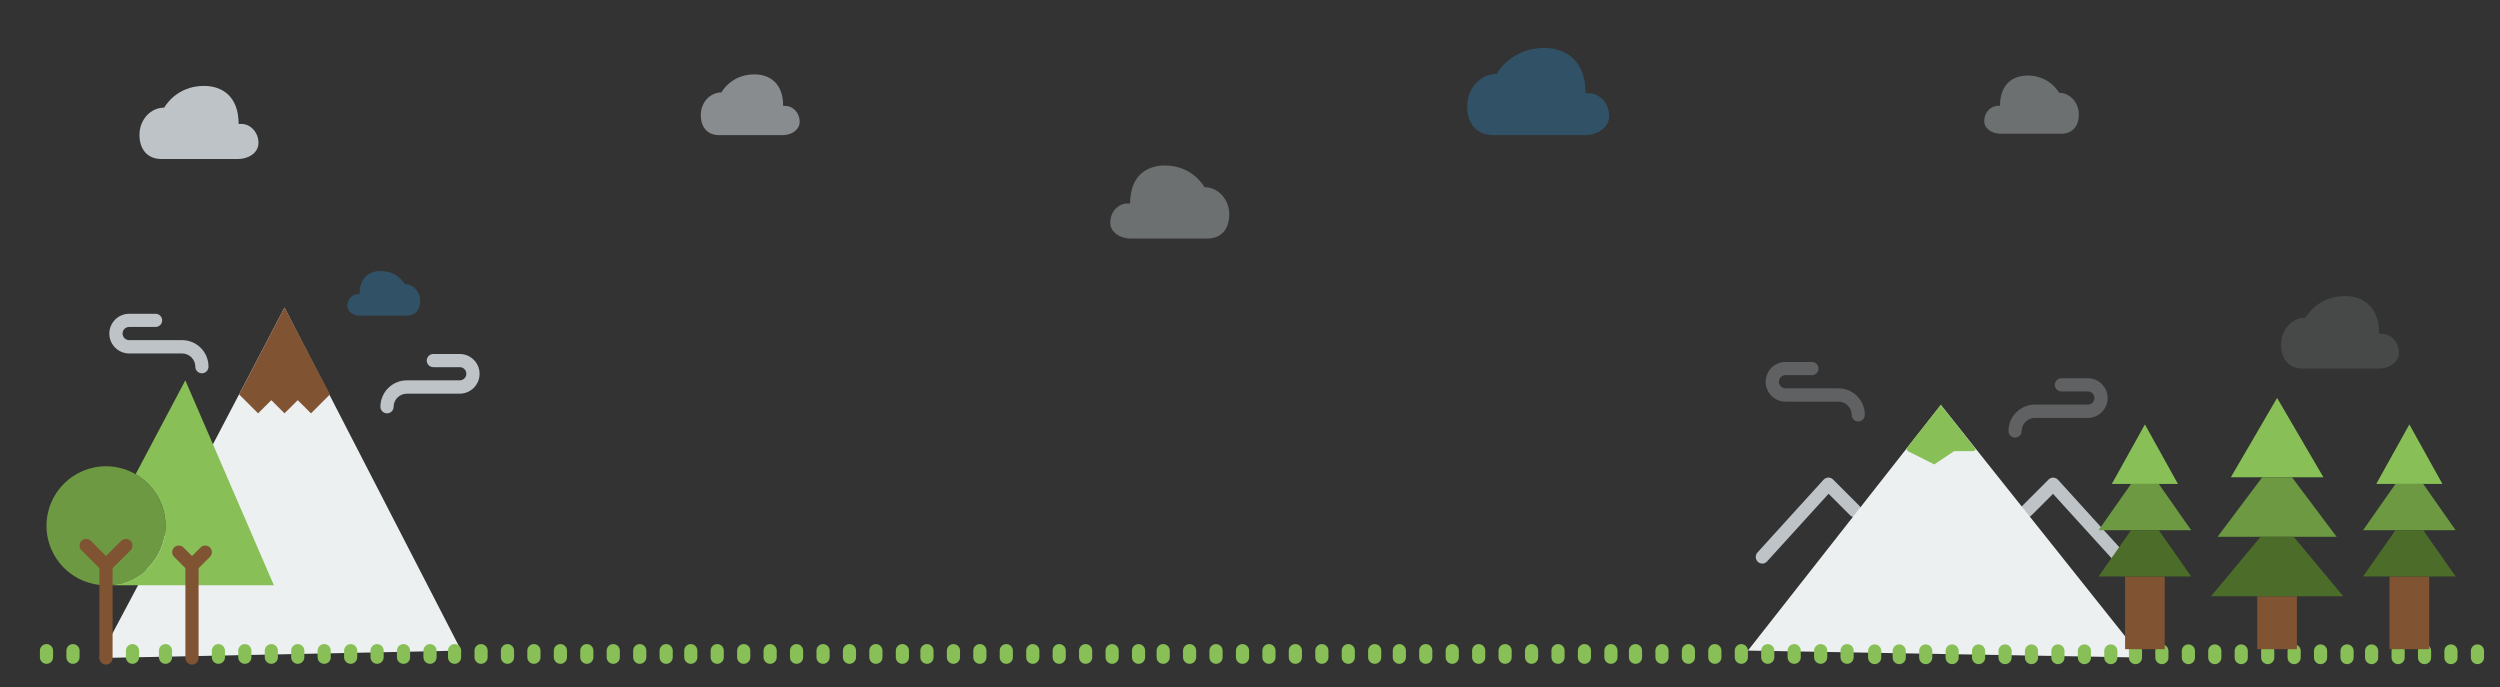 <?xml version="1.0" encoding="utf-8"?>
<!-- Generator: Adobe Illustrator 22.0.1, SVG Export Plug-In . SVG Version: 6.00 Build 0)  -->
<svg version="1.1" id="Capa_1" xmlns="http://www.w3.org/2000/svg" xmlns:xlink="http://www.w3.org/1999/xlink" x="0px" y="0px"
	 viewBox="0 0 3226.7 886.8" style="enable-background:new 0 0 3226.7 886.8;" xml:space="preserve">
<rect x="0" y="0" width="3226.7" height="886.8" fill="#333333" stroke="none"/>
<style type="text/css">
	.st0{fill:#BDC3C7;}
	.st1{fill:#ECF0F1;}
	.st2{fill:#88C057;}
	.st3{fill:#6C9941;}
	.st4{fill:#805333;}
	.st5{fill:#4C6D29;}
	.st6{opacity:0.32;fill:#BDC3C7;enable-background:new    ;}
	.st7{opacity:0.62;fill:#BDC3C7;enable-background:new    ;}
	.st8{opacity:0.25;fill:#2EB3FF;enable-background:new    ;}
	.st9{opacity:0.15;fill:#BDC3C7;enable-background:new    ;}
	.st10{opacity:0.42;fill:#BDC3C7;enable-background:new    ;}
</style>
<g>
	<g>
		<path class="st0" d="M2274.6,727.4c-2,0-4.1-0.7-5.7-2.2c-3.5-3.2-3.7-8.6-0.6-12.1l85.3-93.9c1.6-1.7,3.8-2.7,6.1-2.8
			c2.5-0.1,4.6,0.9,6.2,2.5l34.1,34.1c3.3,3.3,3.3,8.7,0,12.1c-3.3,3.3-8.7,3.3-12.1,0l-27.8-27.8l-79.3,87.2
			C2279.3,726.4,2276.9,727.4,2274.6,727.4"/>
		<path class="st0" d="M2735.4,727.4c-2.3,0-4.6-0.9-6.3-2.8l-79.3-87.2l-27.8,27.8c-3.3,3.3-8.7,3.3-12.1,0
			c-3.3-3.3-3.3-8.7,0-12.1l34.1-34.1c1.6-1.6,3.8-2.6,6.2-2.5c2.3,0.1,4.5,1.1,6.1,2.8l85.3,93.9c3.2,3.5,2.9,8.9-0.6,12.1
			C2739.5,726.6,2737.5,727.4,2735.4,727.4"/>
	</g>
	<polygon class="st1" points="2505,522.6 2256,839.7 2764.7,848.7 	"/>
	<polygon class="st2" points="2547.7,582.3 2550.2,579.8 2505,522.6 2460.3,579.2 2462.4,582.3 2496.5,599.4 2522.1,582.3 	"/>
</g>
<polygon class="st1" points="367.2,397 274.9,573.3 128.3,849.3 595.3,839.7 "/>
<path class="st3" d="M213.6,678.6c0,42.4-34.4,76.8-76.8,76.8S60,721,60,678.6s34.4-76.8,76.8-76.8S213.6,636.2,213.6,678.6"/>
<path class="st2" d="M239.2,490.9L175.1,612c23,13.3,38.6,38.1,38.6,66.6c0,34.8-23.2,64.2-55,73.6c-1.6,1.1-11.7,2.2-13.3,3.2
	h100.2h107.9L239.2,490.9z"/>
<g>
	<path class="st4" d="M136.8,738.3c-2.2,0-4.4-0.8-6-2.5l-25.6-25.6c-3.3-3.3-3.3-8.7,0-12.1c3.3-3.3,8.7-3.3,12.1,0l25.6,25.6
		c3.3,3.3,3.3,8.7,0,12.1C141.2,737.5,139,738.3,136.8,738.3"/>
	<path class="st4" d="M136.8,738.3c-2.2,0-4.4-0.8-6-2.5c-3.3-3.3-3.3-8.7,0-12.1l25.6-25.6c3.3-3.3,8.7-3.3,12.1,0
		c3.3,3.3,3.3,8.7,0,12.1l-25.6,25.6C141.2,737.5,139,738.3,136.8,738.3"/>
	<path class="st4" d="M136.8,857.8c-4.7,0-8.5-3.8-8.5-8.5V729.8c0-4.7,3.8-8.5,8.5-8.5s8.5,3.8,8.5,8.5v119.5
		C145.4,854,141.6,857.8,136.8,857.8"/>
	<path class="st4" d="M247.8,738.3c-2.2,0-4.4-0.8-6-2.5l-17.1-17.1c-3.3-3.3-3.3-8.7,0-12.1c3.3-3.3,8.7-3.3,12.1,0l17.1,17.1
		c3.3,3.3,3.3,8.7,0,12.1C252.1,737.5,250,738.3,247.8,738.3"/>
	<path class="st4" d="M247.8,738.3c-2.2,0-4.4-0.8-6-2.5c-3.3-3.3-3.3-8.7,0-12.1l17.1-17.1c3.3-3.3,8.7-3.3,12.1,0
		c3.3,3.3,3.3,8.7,0,12.1l-17.1,17.1C252.1,737.5,250,738.3,247.8,738.3"/>
	<path class="st4" d="M247.8,857.8c-4.7,0-8.5-3.8-8.5-8.5V729.8c0-4.7,3.8-8.5,8.5-8.5s8.5,3.8,8.5,8.5v119.5
		C256.3,854,252.5,857.8,247.8,857.8"/>
	<polygon class="st4" points="333.1,533.5 350.2,516.5 367.2,533.5 384.3,516.5 401.4,533.5 425.9,509 367.2,397 308.6,509 	"/>
</g>
<g>
	<g>
		<path class="st2" d="M555,856.8c-4.7,0-8.5-3.8-8.5-8.5v-8.5c0-4.7,3.8-8.5,8.5-8.5s8.5,3.8,8.5,8.5v8.5
			C563.5,853,559.7,856.8,555,856.8"/>
		<path class="st2" d="M520.8,856.8c-4.7,0-8.5-3.8-8.5-8.5v-8.5c0-4.7,3.8-8.5,8.5-8.5s8.5,3.8,8.5,8.5v8.5
			C529.4,853,525.6,856.8,520.8,856.8"/>
		<path class="st2" d="M486.7,856.8c-4.7,0-8.5-3.8-8.5-8.5v-8.5c0-4.7,3.8-8.5,8.5-8.5s8.5,3.8,8.5,8.5v8.5
			C495.2,853,491.4,856.8,486.7,856.8"/>
		<path class="st2" d="M452.6,856.8c-4.7,0-8.5-3.8-8.5-8.5v-8.5c0-4.7,3.8-8.5,8.5-8.5s8.5,3.8,8.5,8.5v8.5
			C461.1,853,457.3,856.8,452.6,856.8"/>
		<path class="st2" d="M418.4,856.8c-4.7,0-8.5-3.8-8.5-8.5v-8.5c0-4.7,3.8-8.5,8.5-8.5s8.5,3.8,8.5,8.5v8.5
			C427,853,423.2,856.8,418.4,856.8"/>
		<path class="st2" d="M384.3,856.8c-4.7,0-8.5-3.8-8.5-8.5v-8.5c0-4.7,3.8-8.5,8.5-8.5s8.5,3.8,8.5,8.5v8.5
			C392.8,853,389,856.8,384.3,856.8"/>
		<path class="st2" d="M350.2,856.8c-4.7,0-8.5-3.8-8.5-8.5v-8.5c0-4.7,3.8-8.5,8.5-8.5s8.5,3.8,8.5,8.5v8.5
			C358.7,853,354.9,856.8,350.2,856.8"/>
		<path class="st2" d="M316,856.8c-4.7,0-8.5-3.8-8.5-8.5v-8.5c0-4.7,3.8-8.5,8.5-8.5s8.5,3.8,8.5,8.5v8.5
			C324.6,853,320.8,856.8,316,856.8"/>
		<path class="st2" d="M281.9,856.8c-4.7,0-8.5-3.8-8.5-8.5v-8.5c0-4.7,3.8-8.5,8.5-8.5s8.5,3.8,8.5,8.5v8.5
			C290.4,853,286.6,856.8,281.9,856.8"/>
		<path class="st2" d="M213.6,856.8c-4.7,0-8.5-3.8-8.5-8.5v-8.5c0-4.7,3.8-8.5,8.5-8.5s8.5,3.8,8.5,8.5v8.5
			C222.2,853,218.4,856.8,213.6,856.8"/>
		<path class="st2" d="M171,856.8c-4.7,0-8.5-3.8-8.5-8.5v-8.5c0-4.7,3.8-8.5,8.5-8.5s8.5,3.8,8.5,8.5v8.5
			C179.5,853,175.7,856.8,171,856.8"/>
		<path class="st2" d="M94.2,856.8c-4.7,0-8.5-3.8-8.5-8.5v-8.5c0-4.7,3.8-8.5,8.5-8.5s8.5,3.8,8.5,8.5v8.5
			C102.7,853,98.9,856.8,94.2,856.8"/>
		<path class="st2" d="M60,856.8c-4.7,0-8.5-3.8-8.5-8.5v-8.5c0-4.7,3.8-8.5,8.5-8.5s8.5,3.8,8.5,8.5v8.5
			C68.6,853,64.8,856.8,60,856.8"/>
	</g>
	<g>
		<path class="st2" d="M859.8,856.8c-4.7,0-8.5-3.8-8.5-8.5v-8.5c0-4.7,3.8-8.5,8.5-8.5s8.5,3.8,8.5,8.5v8.5
			C868.3,853,864.5,856.8,859.8,856.8"/>
		<path class="st2" d="M825.7,856.8c-4.7,0-8.5-3.8-8.5-8.5v-8.5c0-4.7,3.8-8.5,8.5-8.5s8.5,3.8,8.5,8.5v8.5
			C834.2,853,830.4,856.8,825.7,856.8"/>
		<path class="st2" d="M791.5,856.8c-4.7,0-8.5-3.8-8.5-8.5v-8.5c0-4.7,3.8-8.5,8.5-8.5s8.5,3.8,8.5,8.5v8.5
			C800.1,853,796.3,856.8,791.5,856.8"/>
		<path class="st2" d="M757.4,856.8c-4.7,0-8.5-3.8-8.5-8.5v-8.5c0-4.7,3.8-8.5,8.5-8.5s8.5,3.8,8.5,8.5v8.5
			C765.9,853,762.1,856.8,757.4,856.8"/>
		<path class="st2" d="M723.3,856.8c-4.7,0-8.5-3.8-8.5-8.5v-8.5c0-4.7,3.8-8.5,8.5-8.5s8.5,3.8,8.5,8.5v8.5
			C731.8,853,728,856.8,723.3,856.8"/>
		<path class="st2" d="M689.1,856.8c-4.7,0-8.5-3.8-8.5-8.5v-8.5c0-4.7,3.8-8.5,8.5-8.5s8.5,3.8,8.5,8.5v8.5
			C697.7,853,693.9,856.8,689.1,856.8"/>
		<path class="st2" d="M655,856.8c-4.7,0-8.5-3.8-8.5-8.5v-8.5c0-4.7,3.8-8.5,8.5-8.5s8.5,3.8,8.5,8.5v8.5
			C663.5,853,659.7,856.8,655,856.8"/>
		<path class="st2" d="M620.9,856.8c-4.7,0-8.5-3.8-8.5-8.5v-8.5c0-4.7,3.8-8.5,8.5-8.5s8.5,3.8,8.5,8.5v8.5
			C629.4,853,625.6,856.8,620.9,856.8"/>
		<path class="st2" d="M586.7,856.8c-4.7,0-8.5-3.8-8.5-8.5v-8.5c0-4.7,3.8-8.5,8.5-8.5s8.5,3.8,8.5,8.5v8.5
			C595.3,853,591.5,856.8,586.7,856.8"/>
	</g>
	<g>
		<path class="st2" d="M1164.7,856.8c-4.7,0-8.5-3.8-8.5-8.5v-8.5c0-4.7,3.8-8.5,8.5-8.5s8.5,3.8,8.5,8.5v8.5
			C1173.2,853,1169.4,856.8,1164.7,856.8"/>
		<path class="st2" d="M1130.5,856.8c-4.7,0-8.5-3.8-8.5-8.5v-8.5c0-4.7,3.8-8.5,8.5-8.5s8.5,3.8,8.5,8.5v8.5
			C1139.1,853,1135.2,856.8,1130.5,856.8"/>
		<path class="st2" d="M1096.4,856.8c-4.7,0-8.5-3.8-8.5-8.5v-8.5c0-4.7,3.8-8.5,8.5-8.5s8.5,3.8,8.5,8.5v8.5
			C1104.9,853,1101.1,856.8,1096.4,856.8"/>
		<path class="st2" d="M1062.3,856.8c-4.7,0-8.5-3.8-8.5-8.5v-8.5c0-4.7,3.8-8.5,8.5-8.5s8.5,3.8,8.5,8.5v8.5
			C1070.8,853,1067,856.8,1062.3,856.8"/>
		<path class="st2" d="M1028.1,856.8c-4.7,0-8.5-3.8-8.5-8.5v-8.5c0-4.7,3.8-8.5,8.5-8.5c4.7,0,8.5,3.8,8.5,8.5v8.5
			C1036.7,853,1032.8,856.8,1028.1,856.8"/>
		<path class="st2" d="M994,856.8c-4.7,0-8.5-3.8-8.5-8.5v-8.5c0-4.7,3.8-8.5,8.5-8.5s8.5,3.8,8.5,8.5v8.5
			C1002.5,853,998.7,856.8,994,856.8"/>
		<path class="st2" d="M959.9,856.8c-4.7,0-8.5-3.8-8.5-8.5v-8.5c0-4.7,3.8-8.5,8.5-8.5s8.5,3.8,8.5,8.5v8.5
			C968.4,853,964.6,856.8,959.9,856.8"/>
		<path class="st2" d="M925.7,856.8c-4.7,0-8.5-3.8-8.5-8.5v-8.5c0-4.7,3.8-8.5,8.5-8.5s8.5,3.8,8.5,8.5v8.5
			C934.3,853,930.4,856.8,925.7,856.8"/>
		<path class="st2" d="M891.6,856.8c-4.7,0-8.5-3.8-8.5-8.5v-8.5c0-4.7,3.8-8.5,8.5-8.5s8.5,3.8,8.5,8.5v8.5
			C900.1,853,896.3,856.8,891.6,856.8"/>
	</g>
	<g>
		<path class="st2" d="M1469.5,856.8c-4.7,0-8.5-3.8-8.5-8.5v-8.5c0-4.7,3.8-8.5,8.5-8.5s8.5,3.8,8.5,8.5v8.5
			C1478,853,1474.2,856.8,1469.5,856.8"/>
		<path class="st2" d="M1435.4,856.8c-4.7,0-8.5-3.8-8.5-8.5v-8.5c0-4.7,3.8-8.5,8.5-8.5s8.5,3.8,8.5,8.5v8.5
			C1443.9,853,1440.1,856.8,1435.4,856.8"/>
		<path class="st2" d="M1401.2,856.8c-4.7,0-8.5-3.8-8.5-8.5v-8.5c0-4.7,3.8-8.5,8.5-8.5s8.5,3.8,8.5,8.5v8.5
			C1409.8,853,1405.9,856.8,1401.2,856.8"/>
		<path class="st2" d="M1367.1,856.8c-4.7,0-8.5-3.8-8.5-8.5v-8.5c0-4.7,3.8-8.5,8.5-8.5s8.5,3.8,8.5,8.5v8.5
			C1375.6,853,1371.8,856.8,1367.1,856.8"/>
		<path class="st2" d="M1333,856.8c-4.7,0-8.5-3.8-8.5-8.5v-8.5c0-4.7,3.8-8.5,8.5-8.5s8.5,3.8,8.5,8.5v8.5
			C1341.5,853,1337.7,856.8,1333,856.8"/>
		<path class="st2" d="M1298.8,856.8c-4.7,0-8.5-3.8-8.5-8.5v-8.5c0-4.7,3.8-8.5,8.5-8.5s8.5,3.8,8.5,8.5v8.5
			C1307.4,853,1303.5,856.8,1298.8,856.8"/>
		<path class="st2" d="M1264.7,856.8c-4.7,0-8.5-3.8-8.5-8.5v-8.5c0-4.7,3.8-8.5,8.5-8.5s8.5,3.8,8.5,8.5v8.5
			C1273.2,853,1269.4,856.8,1264.7,856.8"/>
		<path class="st2" d="M1230.6,856.8c-4.7,0-8.5-3.8-8.5-8.5v-8.5c0-4.7,3.8-8.5,8.5-8.5s8.5,3.8,8.5,8.5v8.5
			C1239.1,853,1235.3,856.8,1230.6,856.8"/>
		<path class="st2" d="M1196.4,856.8c-4.7,0-8.5-3.8-8.5-8.5v-8.5c0-4.7,3.8-8.5,8.5-8.5s8.5,3.8,8.5,8.5v8.5
			C1205,853,1201.1,856.8,1196.4,856.8"/>
	</g>
	<g>
		<path class="st2" d="M1774.3,856.8c-4.7,0-8.5-3.8-8.5-8.5v-8.5c0-4.7,3.8-8.5,8.5-8.5s8.5,3.8,8.5,8.5v8.5
			C1782.9,853,1779,856.8,1774.3,856.8"/>
		<path class="st2" d="M1740.2,856.8c-4.7,0-8.5-3.8-8.5-8.5v-8.5c0-4.7,3.8-8.5,8.5-8.5s8.5,3.8,8.5,8.5v8.5
			C1748.7,853,1744.9,856.8,1740.2,856.8"/>
		<path class="st2" d="M1706.1,856.8c-4.7,0-8.5-3.8-8.5-8.5v-8.5c0-4.7,3.8-8.5,8.5-8.5s8.5,3.8,8.5,8.5v8.5
			C1714.6,853,1710.8,856.8,1706.1,856.8"/>
		<path class="st2" d="M1671.9,856.8c-4.7,0-8.5-3.8-8.5-8.5v-8.5c0-4.7,3.8-8.5,8.5-8.5s8.5,3.8,8.5,8.5v8.5
			C1680.5,853,1676.6,856.8,1671.9,856.8"/>
		<path class="st2" d="M1637.8,856.8c-4.7,0-8.5-3.8-8.5-8.5v-8.5c0-4.7,3.8-8.5,8.5-8.5s8.5,3.8,8.5,8.5v8.5
			C1646.3,853,1642.5,856.8,1637.8,856.8"/>
		<path class="st2" d="M1603.7,856.8c-4.7,0-8.5-3.8-8.5-8.5v-8.5c0-4.7,3.8-8.5,8.5-8.5s8.5,3.8,8.5,8.5v8.5
			C1612.2,853,1608.4,856.8,1603.7,856.8"/>
		<path class="st2" d="M1569.5,856.8c-4.7,0-8.5-3.8-8.5-8.5v-8.5c0-4.7,3.8-8.5,8.5-8.5s8.5,3.8,8.5,8.5v8.5
			C1578.1,853,1574.2,856.8,1569.5,856.8"/>
		<path class="st2" d="M1535.4,856.8c-4.7,0-8.5-3.8-8.5-8.5v-8.5c0-4.7,3.8-8.5,8.5-8.5s8.5,3.8,8.5,8.5v8.5
			C1543.9,853,1540.1,856.8,1535.4,856.8"/>
		<path class="st2" d="M1501.3,856.8c-4.7,0-8.5-3.8-8.5-8.5v-8.5c0-4.7,3.8-8.5,8.5-8.5s8.5,3.8,8.5,8.5v8.5
			C1509.8,853,1506,856.8,1501.3,856.8"/>
	</g>
	<g>
		<path class="st2" d="M2079.2,856.8c-4.7,0-8.5-3.8-8.5-8.5v-8.5c0-4.7,3.8-8.5,8.5-8.5s8.5,3.8,8.5,8.5v8.5
			C2087.7,853,2083.9,856.8,2079.2,856.8"/>
		<path class="st2" d="M2045,856.8c-4.7,0-8.5-3.8-8.5-8.5v-8.5c0-4.7,3.8-8.5,8.5-8.5c4.7,0,8.5,3.8,8.5,8.5v8.5
			C2053.6,853,2049.8,856.8,2045,856.8"/>
		<path class="st2" d="M2010.9,856.8c-4.7,0-8.5-3.8-8.5-8.5v-8.5c0-4.7,3.8-8.5,8.5-8.5s8.5,3.8,8.5,8.5v8.5
			C2019.4,853,2015.6,856.8,2010.9,856.8"/>
		<path class="st2" d="M1976.8,856.8c-4.7,0-8.5-3.8-8.5-8.5v-8.5c0-4.7,3.8-8.5,8.5-8.5s8.5,3.8,8.5,8.5v8.5
			C1985.3,853,1981.5,856.8,1976.8,856.8"/>
		<path class="st2" d="M1942.6,856.8c-4.7,0-8.5-3.8-8.5-8.5v-8.5c0-4.7,3.8-8.5,8.5-8.5s8.5,3.8,8.5,8.5v8.5
			C1951.2,853,1947.3,856.8,1942.6,856.8"/>
		<path class="st2" d="M1908.5,856.8c-4.7,0-8.5-3.8-8.5-8.5v-8.5c0-4.7,3.8-8.5,8.5-8.5s8.5,3.8,8.5,8.5v8.5
			C1917,853,1913.2,856.8,1908.5,856.8"/>
		<path class="st2" d="M1874.4,856.8c-4.7,0-8.5-3.8-8.5-8.5v-8.5c0-4.7,3.8-8.5,8.5-8.5s8.5,3.8,8.5,8.5v8.5
			C1882.9,853,1879.1,856.8,1874.4,856.8"/>
		<path class="st2" d="M1840.2,856.8c-4.7,0-8.5-3.8-8.5-8.5v-8.5c0-4.7,3.8-8.5,8.5-8.5s8.5,3.8,8.5,8.5v8.5
			C1848.8,853,1844.9,856.8,1840.2,856.8"/>
		<path class="st2" d="M1806.1,856.8c-4.7,0-8.5-3.8-8.5-8.5v-8.5c0-4.7,3.8-8.5,8.5-8.5s8.5,3.8,8.5,8.5v8.5
			C1814.6,853,1810.8,856.8,1806.1,856.8"/>
	</g>
	<g>
		<path class="st2" d="M2384,856.8c-4.7,0-8.5-3.8-8.5-8.5v-8.5c0-4.7,3.8-8.5,8.5-8.5s8.5,3.8,8.5,8.5v8.5
			C2392.5,853,2388.7,856.8,2384,856.8"/>
		<path class="st2" d="M2349.9,856.8c-4.7,0-8.5-3.8-8.5-8.5v-8.5c0-4.7,3.8-8.5,8.5-8.5s8.5,3.8,8.5,8.5v8.5
			C2358.4,853,2354.6,856.8,2349.9,856.8"/>
		<path class="st2" d="M2315.7,856.8c-4.7,0-8.5-3.8-8.5-8.5v-8.5c0-4.7,3.8-8.5,8.5-8.5s8.5,3.8,8.5,8.5v8.5
			C2324.3,853,2320.5,856.8,2315.7,856.8"/>
		<path class="st2" d="M2281.6,856.8c-4.7,0-8.5-3.8-8.5-8.5v-8.5c0-4.7,3.8-8.5,8.5-8.5s8.5,3.8,8.5,8.5v8.5
			C2290.1,853,2286.3,856.8,2281.6,856.8"/>
		<path class="st2" d="M2247.5,856.8c-4.7,0-8.5-3.8-8.5-8.5v-8.5c0-4.7,3.8-8.5,8.5-8.5s8.5,3.8,8.5,8.5v8.5
			C2256,853,2252.2,856.8,2247.5,856.8"/>
		<path class="st2" d="M2213.3,856.8c-4.7,0-8.5-3.8-8.5-8.5v-8.5c0-4.7,3.8-8.5,8.5-8.5s8.5,3.8,8.5,8.5v8.5
			C2221.9,853,2218.1,856.8,2213.3,856.8"/>
		<path class="st2" d="M2179.2,856.8c-4.7,0-8.5-3.8-8.5-8.5v-8.5c0-4.7,3.8-8.5,8.5-8.5s8.5,3.8,8.5,8.5v8.5
			C2187.7,853,2183.9,856.8,2179.2,856.8"/>
		<path class="st2" d="M2145.1,856.8c-4.7,0-8.5-3.8-8.5-8.5v-8.5c0-4.7,3.8-8.5,8.5-8.5s8.5,3.8,8.5,8.5v8.5
			C2153.6,853,2149.8,856.8,2145.1,856.8"/>
		<path class="st2" d="M2110.9,856.8c-4.7,0-8.5-3.8-8.5-8.5v-8.5c0-4.7,3.8-8.5,8.5-8.5s8.5,3.8,8.5,8.5v8.5
			C2119.5,853,2115.7,856.8,2110.9,856.8"/>
	</g>
	<path class="st2" d="M2419.6,857.2c-4.7,0-8.5-3.8-8.5-8.5v-8.5c0-4.7,3.8-8.5,8.5-8.5s8.5,3.8,8.5,8.5v8.5
		C2428.1,853.4,2424.3,857.2,2419.6,857.2"/>
	<g>
		<path class="st2" d="M2724.4,857.2c-4.7,0-8.5-3.8-8.5-8.5v-8.5c0-4.7,3.8-8.5,8.5-8.5s8.5,3.8,8.5,8.5v8.5
			C2732.9,853.4,2729.1,857.2,2724.4,857.2"/>
		<path class="st2" d="M2690.3,857.2c-4.7,0-8.5-3.8-8.5-8.5v-8.5c0-4.7,3.8-8.5,8.5-8.5s8.5,3.8,8.5,8.5v8.5
			C2698.8,853.4,2695,857.2,2690.3,857.2"/>
		<path class="st2" d="M2656.1,857.2c-4.7,0-8.5-3.8-8.5-8.5v-8.5c0-4.7,3.8-8.5,8.5-8.5s8.5,3.8,8.5,8.5v8.5
			C2664.7,853.4,2660.9,857.2,2656.1,857.2"/>
		<path class="st2" d="M2622,857.2c-4.7,0-8.5-3.8-8.5-8.5v-8.5c0-4.7,3.8-8.5,8.5-8.5s8.5,3.8,8.5,8.5v8.5
			C2630.5,853.4,2626.7,857.2,2622,857.2"/>
		<path class="st2" d="M2587.9,857.2c-4.7,0-8.5-3.8-8.5-8.5v-8.5c0-4.7,3.8-8.5,8.5-8.5s8.5,3.8,8.5,8.5v8.5
			C2596.4,853.4,2592.6,857.2,2587.9,857.2"/>
		<path class="st2" d="M2553.7,857.2c-4.7,0-8.5-3.8-8.5-8.5v-8.5c0-4.7,3.8-8.5,8.5-8.5s8.5,3.8,8.5,8.5v8.5
			C2562.3,853.4,2558.5,857.2,2553.7,857.2"/>
		<path class="st2" d="M2519.6,857.2c-4.7,0-8.5-3.8-8.5-8.5v-8.5c0-4.7,3.8-8.5,8.5-8.5s8.5,3.8,8.5,8.5v8.5
			C2528.1,853.4,2524.3,857.2,2519.6,857.2"/>
		<path class="st2" d="M2485.5,857.2c-4.7,0-8.5-3.8-8.5-8.5v-8.5c0-4.7,3.8-8.5,8.5-8.5s8.5,3.8,8.5,8.5v8.5
			C2494,853.4,2490.2,857.2,2485.5,857.2"/>
		<path class="st2" d="M2451.3,857.2c-4.7,0-8.5-3.8-8.5-8.5v-8.5c0-4.7,3.8-8.5,8.5-8.5s8.5,3.8,8.5,8.5v8.5
			C2459.9,853.4,2456.1,857.2,2451.3,857.2"/>
	</g>
	<g>
		<path class="st2" d="M3029.3,857.2c-4.7,0-8.5-3.8-8.5-8.5v-8.5c0-4.7,3.8-8.5,8.5-8.5s8.5,3.8,8.5,8.5v8.5
			C3037.8,853.4,3034,857.2,3029.3,857.2"/>
		<path class="st2" d="M2995.1,857.2c-4.7,0-8.5-3.8-8.5-8.5v-8.5c0-4.7,3.8-8.5,8.5-8.5s8.5,3.8,8.5,8.5v8.5
			C3003.7,853.4,2999.8,857.2,2995.1,857.2"/>
		<path class="st2" d="M2961,857.2c-4.7,0-8.5-3.8-8.5-8.5v-8.5c0-4.7,3.8-8.5,8.5-8.5s8.5,3.8,8.5,8.5v8.5
			C2969.5,853.4,2965.7,857.2,2961,857.2"/>
		<path class="st2" d="M2926.9,857.2c-4.7,0-8.5-3.8-8.5-8.5v-8.5c0-4.7,3.8-8.5,8.5-8.5s8.5,3.8,8.5,8.5v8.5
			C2935.4,853.4,2931.6,857.2,2926.9,857.2"/>
		<path class="st2" d="M2892.7,857.2c-4.7,0-8.5-3.8-8.5-8.5v-8.5c0-4.7,3.8-8.5,8.5-8.5s8.5,3.8,8.5,8.5v8.5
			C2901.3,853.4,2897.4,857.2,2892.7,857.2"/>
		<path class="st2" d="M2858.6,857.2c-4.7,0-8.5-3.8-8.5-8.5v-8.5c0-4.7,3.8-8.5,8.5-8.5s8.5,3.8,8.5,8.5v8.5
			C2867.1,853.4,2863.3,857.2,2858.6,857.2"/>
		<path class="st2" d="M2824.5,857.2c-4.7,0-8.5-3.8-8.5-8.5v-8.5c0-4.7,3.8-8.5,8.5-8.5s8.5,3.8,8.5,8.5v8.5
			C2833,853.4,2829.2,857.2,2824.5,857.2"/>
		<path class="st2" d="M2790.3,857.2c-4.7,0-8.5-3.8-8.5-8.5v-8.5c0-4.7,3.8-8.5,8.5-8.5s8.5,3.8,8.5,8.5v8.5
			C2798.9,853.4,2795,857.2,2790.3,857.2"/>
		<path class="st2" d="M2756.2,857.2c-4.7,0-8.5-3.8-8.5-8.5v-8.5c0-4.7,3.8-8.5,8.5-8.5s8.5,3.8,8.5,8.5v8.5
			C2764.7,853.4,2760.9,857.2,2756.2,857.2"/>
	</g>
	<g>
		<path class="st2" d="M3197.6,857.2c-4.7,0-8.5-3.8-8.5-8.5v-8.5c0-4.7,3.8-8.5,8.5-8.5s8.5,3.8,8.5,8.5v8.5
			C3206.1,853.4,3202.3,857.2,3197.6,857.2"/>
		<path class="st2" d="M3163.4,857.2c-4.7,0-8.5-3.8-8.5-8.5v-8.5c0-4.7,3.8-8.5,8.5-8.5s8.5,3.8,8.5,8.5v8.5
			C3172,853.4,3168.1,857.2,3163.4,857.2"/>
		<path class="st2" d="M3129.3,857.2c-4.7,0-8.5-3.8-8.5-8.5v-8.5c0-4.7,3.8-8.5,8.5-8.5s8.5,3.8,8.5,8.5v8.5
			C3137.8,853.4,3134,857.2,3129.3,857.2"/>
		<path class="st2" d="M3095.2,857.2c-4.7,0-8.5-3.8-8.5-8.5v-8.5c0-4.7,3.8-8.5,8.5-8.5s8.5,3.8,8.5,8.5v8.5
			C3103.7,853.4,3099.9,857.2,3095.2,857.2"/>
		<path class="st2" d="M3061,857.2c-4.7,0-8.5-3.8-8.5-8.5v-8.5c0-4.7,3.8-8.5,8.5-8.5s8.5,3.8,8.5,8.5v8.5
			C3069.6,853.4,3065.7,857.2,3061,857.2"/>
	</g>
</g>
<g>
	<polygon class="st2" points="2998.8,616 2879.3,616 2939,513.6 	"/>
	<polygon class="st2" points="2811,624.6 2725.7,624.6 2768.4,547.8 	"/>
	<polygon class="st2" points="3152.4,624.6 3067,624.6 3109.7,547.8 	"/>
</g>
<g>
	<polygon class="st4" points="2913.4,837.9 2964.6,837.9 2964.6,769.6 2913.4,769.6 	"/>
	<polygon class="st4" points="2742.8,837.9 2794,837.9 2794,744 2742.8,744 	"/>
	<polygon class="st4" points="3084.1,837.9 3135.3,837.9 3135.3,744 3084.1,744 	"/>
</g>
<polygon class="st3" points="2786.3,624.6 2750.5,624.6 2708.6,684.3 2828.1,684.3 "/>
<polygon class="st5" points="2750.5,684.3 2708.6,744 2828.1,744 2786.3,684.3 "/>
<polygon class="st3" points="2958.2,616 2919.8,616 2862.2,692.8 3015.8,692.8 "/>
<polygon class="st5" points="2960.4,692.8 2917.7,692.8 2853.7,769.6 3024.4,769.6 "/>
<polygon class="st3" points="3127.6,624.6 3091.8,624.6 3050,684.3 3169.4,684.3 "/>
<polygon class="st5" points="3091.8,684.3 3050,744 3169.4,744 3127.6,684.3 "/>
<path class="st0" d="M260.6,481.8c-4.7,0-8.5-3.8-8.5-8.5c0-9.4-7.7-17.1-17.1-17.1h-68.3c-14.1,0-25.6-11.5-25.6-25.6
	s11.5-25.6,25.6-25.6h34.1c4.7,0,8.5,3.8,8.5,8.5s-3.8,8.5-8.5,8.5h-34.1c-4.7,0-8.5,3.8-8.5,8.5s3.8,8.5,8.5,8.5H235
	c18.8,0,34.1,15.3,34.1,34.1C269.1,478,265.3,481.8,260.6,481.8"/>
<path class="st6" d="M2398.4,544c-4.7,0-8.5-3.8-8.5-8.5c0-9.4-7.7-17.1-17.1-17.1h-68.3c-14.1,0-25.6-11.5-25.6-25.6
	s11.5-25.6,25.6-25.6h34.1c4.7,0,8.5,3.8,8.5,8.5s-3.8,8.5-8.5,8.5h-34.1c-4.7,0-8.5,3.8-8.5,8.5s3.8,8.5,8.5,8.5h68.3
	c18.8,0,34.1,15.3,34.1,34.1C2406.9,540.1,2403.1,544,2398.4,544"/>
<path class="st0" d="M311.2,159.9c12.3,0,22.4,11,22.4,24.5s-13.8,20.8-26.1,20.8h-96h-3.2c-17.7,0-28.3-12-28.3-31.3s14.3-35,32-35
	c0,0,14.8-28,51.2-28c22.8,0,44.8,12.7,44.8,49.1H311.2z"/>
<path class="st7" d="M1013.5,136.7c10.2,0,18.6,9.2,18.6,20.4s-11.5,17.3-21.7,17.3h-79.7h-2.7c-14.7,0-23.5-9.9-23.5-26
	s11.9-29.1,26.6-29.1c0,0,12.3-23.3,42.5-23.3c18.9,0,37.2,10.5,37.2,40.7H1013.5z"/>
<path class="st8" d="M2050.2,120.3c14.7,0,26.7,13.2,26.7,29.3s-16.5,24.8-31.2,24.8h-114.5h-3.8c-21.1,0-33.7-14.3-33.7-37.3
	s17.1-41.8,38.2-41.8c0,0,17.6-33.4,61.1-33.4c27.2,0,53.4,15.2,53.4,58.5L2050.2,120.3z"/>
<path class="st9" d="M3074,430.8c12.2,0,22.2,10.9,22.2,24.3c0,13.4-13.7,20.6-25.9,20.6h-95h-3.2c-17.5,0-28-11.8-28-31
	c0-19.2,14.2-34.7,31.7-34.7c0,0,14.6-27.8,50.7-27.8c22.6,0,44.3,12.6,44.3,48.6H3074z"/>
<path class="st10" d="M1455.4,262.6c-12.3,0-22.4,11-22.4,24.5s13.8,20.8,26.1,20.8h96h3.2c17.7,0,28.3-12,28.3-31.3s-14.3-35-32-35
	c0,0-14.8-28-51.2-28c-22.8,0-44.8,12.7-44.8,49.1H1455.4z"/>
<path class="st10" d="M2578.8,136.6c-9.8,0-17.8,8.8-17.8,19.5s11,16.5,20.8,16.5h76.3h2.5c14.1,0,22.5-9.5,22.5-24.9
	s-11.4-27.9-25.4-27.9c0,0-11.8-22.3-40.7-22.3c-18.1,0-35.6,10.1-35.6,39L2578.8,136.6L2578.8,136.6z"/>
<path class="st8" d="M462,379.7c-7.5,0-13.7,6.7-13.7,15s8.4,12.7,16,12.7h58.7h2c10.8,0,17.3-7.3,17.3-19.1s-8.8-21.4-19.6-21.4
	c0,0-9-17.1-31.3-17.1c-13.9,0-27.4,7.8-27.4,30H462z"/>
<path class="st0" d="M499.5,533.5c-4.7,0-8.5-3.8-8.5-8.5c0-18.8,15.3-34.1,34.1-34.1h68.3c4.7,0,8.5-3.8,8.5-8.5s-3.8-8.5-8.5-8.5
	h-34.1c-4.7,0-8.5-3.8-8.5-8.5s3.8-8.5,8.5-8.5h34.1c14.1,0,25.6,11.5,25.6,25.6s-11.5,25.6-25.6,25.6h-68.3
	c-9.4,0-17.1,7.7-17.1,17.1C508,529.7,504.2,533.5,499.5,533.5"/>
<path class="st6" d="M2600.8,564.8c-4.7,0-8.5-3.8-8.5-8.5c0-18.8,15.3-34.1,34.1-34.1h68.3c4.7,0,8.5-3.8,8.5-8.5
	c0-4.7-3.8-8.5-8.5-8.5h-34.1c-4.7,0-8.5-3.8-8.5-8.5s3.8-8.5,8.5-8.5h34.1c14.1,0,25.6,11.5,25.6,25.6s-11.5,25.6-25.6,25.6h-68.3
	c-9.4,0-17.1,7.7-17.1,17.1C2609.3,561,2605.5,564.8,2600.8,564.8"/>
</svg>
